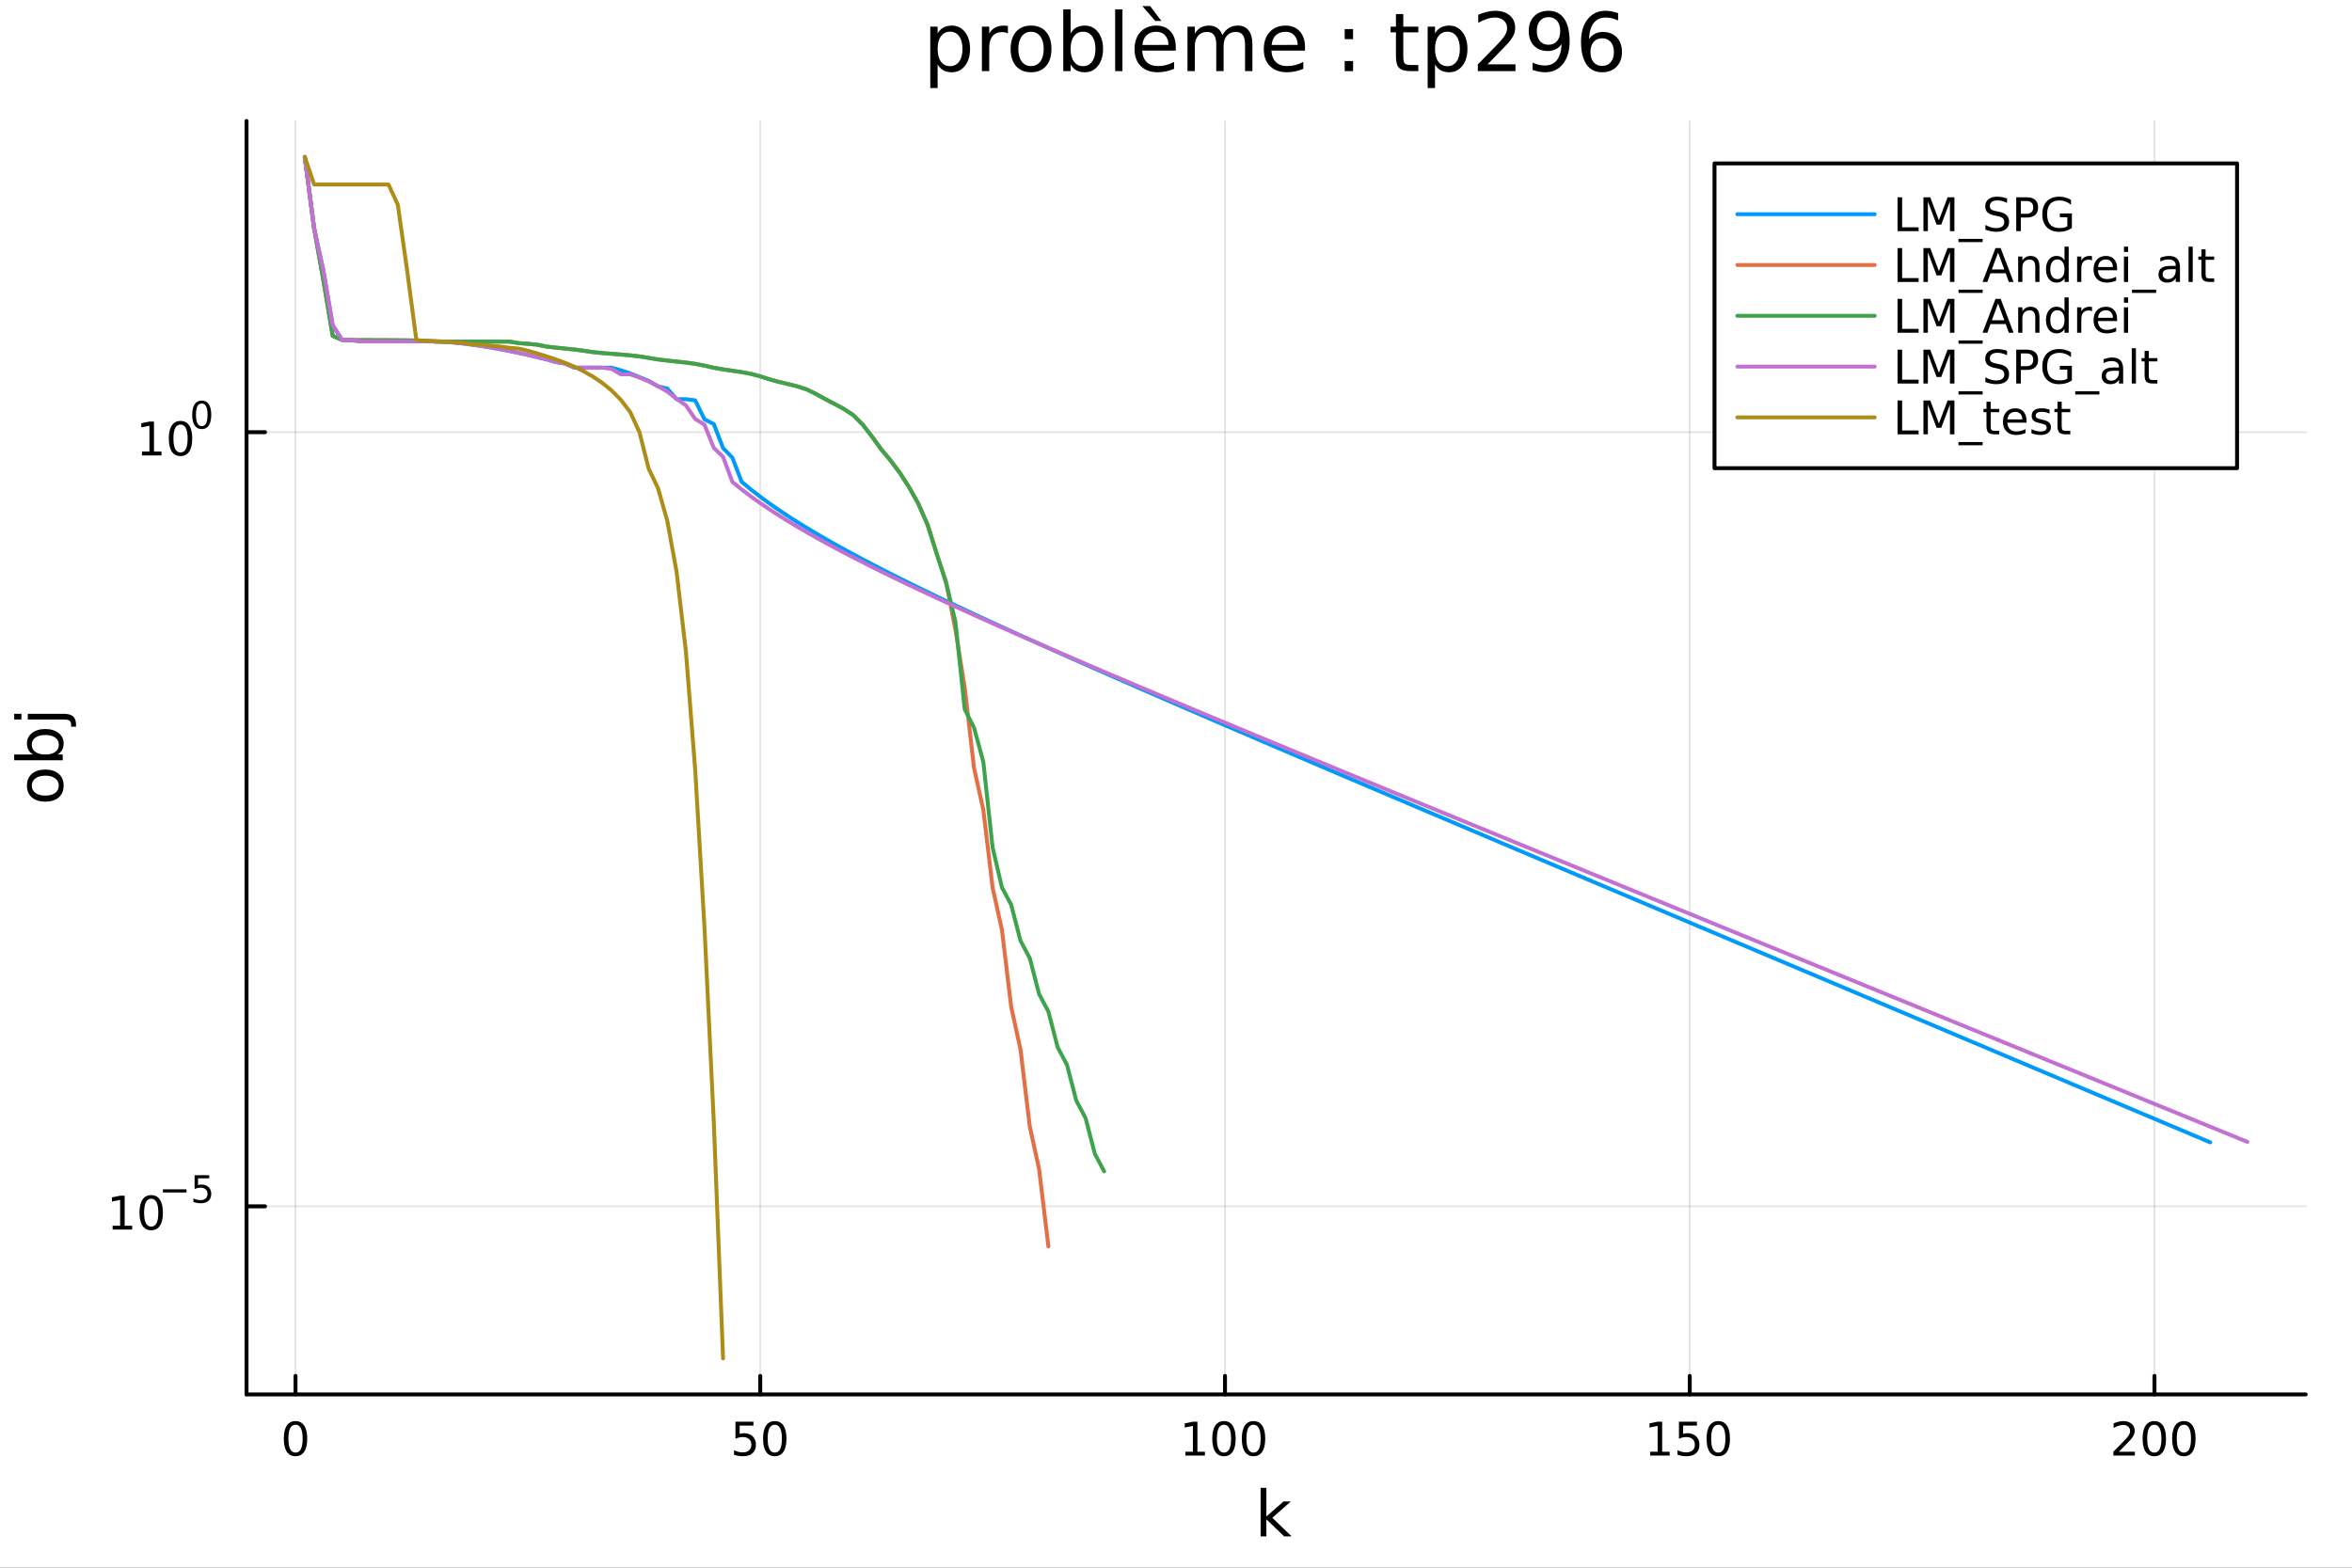 <?xml version="1.0" encoding="utf-8"?>
<svg xmlns="http://www.w3.org/2000/svg" xmlns:xlink="http://www.w3.org/1999/xlink" width="600" height="400" viewBox="0 0 2400 1600">
<rect x="0" y="0" width="2400" height="1600" fill="#333333" stroke="none"/>
<defs>
  <clipPath id="clip140">
    <rect x="0" y="0" width="2400" height="1600"/>
  </clipPath>
</defs>
<path clip-path="url(#clip140)" d="M0 1600 L2400 1600 L2400 0 L0 0  Z" fill="#ffffff" fill-rule="evenodd" fill-opacity="1"/>
<defs>
  <clipPath id="clip141">
    <rect x="480" y="0" width="1681" height="1600"/>
  </clipPath>
</defs>
<path clip-path="url(#clip140)" d="M251.56 1423.18 L2352.76 1423.18 L2352.76 123.472 L251.56 123.472  Z" fill="#ffffff" fill-rule="evenodd" fill-opacity="1"/>
<defs>
  <clipPath id="clip142">
    <rect x="251" y="123" width="2102" height="1301"/>
  </clipPath>
</defs>
<polyline clip-path="url(#clip142)" style="stroke:#000000; stroke-linecap:round; stroke-linejoin:round; stroke-width:2; stroke-opacity:0.1; fill:none" points="301.544,1423.18 301.544,123.472 "/>
<polyline clip-path="url(#clip142)" style="stroke:#000000; stroke-linecap:round; stroke-linejoin:round; stroke-width:2; stroke-opacity:0.1; fill:none" points="775.768,1423.18 775.768,123.472 "/>
<polyline clip-path="url(#clip142)" style="stroke:#000000; stroke-linecap:round; stroke-linejoin:round; stroke-width:2; stroke-opacity:0.1; fill:none" points="1249.99,1423.18 1249.99,123.472 "/>
<polyline clip-path="url(#clip142)" style="stroke:#000000; stroke-linecap:round; stroke-linejoin:round; stroke-width:2; stroke-opacity:0.1; fill:none" points="1724.22,1423.18 1724.22,123.472 "/>
<polyline clip-path="url(#clip142)" style="stroke:#000000; stroke-linecap:round; stroke-linejoin:round; stroke-width:2; stroke-opacity:0.1; fill:none" points="2198.44,1423.18 2198.44,123.472 "/>
<polyline clip-path="url(#clip140)" style="stroke:#000000; stroke-linecap:round; stroke-linejoin:round; stroke-width:4; stroke-opacity:1; fill:none" points="251.56,1423.18 2352.76,1423.18 "/>
<polyline clip-path="url(#clip140)" style="stroke:#000000; stroke-linecap:round; stroke-linejoin:round; stroke-width:4; stroke-opacity:1; fill:none" points="301.544,1423.18 301.544,1404.28 "/>
<polyline clip-path="url(#clip140)" style="stroke:#000000; stroke-linecap:round; stroke-linejoin:round; stroke-width:4; stroke-opacity:1; fill:none" points="775.768,1423.18 775.768,1404.28 "/>
<polyline clip-path="url(#clip140)" style="stroke:#000000; stroke-linecap:round; stroke-linejoin:round; stroke-width:4; stroke-opacity:1; fill:none" points="1249.99,1423.18 1249.99,1404.28 "/>
<polyline clip-path="url(#clip140)" style="stroke:#000000; stroke-linecap:round; stroke-linejoin:round; stroke-width:4; stroke-opacity:1; fill:none" points="1724.22,1423.18 1724.22,1404.28 "/>
<polyline clip-path="url(#clip140)" style="stroke:#000000; stroke-linecap:round; stroke-linejoin:round; stroke-width:4; stroke-opacity:1; fill:none" points="2198.44,1423.18 2198.44,1404.28 "/>
<path clip-path="url(#clip140)" d="M301.544 1454.1 Q297.932 1454.1 296.104 1457.66 Q294.298 1461.2 294.298 1468.33 Q294.298 1475.44 296.104 1479.01 Q297.932 1482.55 301.544 1482.55 Q305.178 1482.55 306.983 1479.01 Q308.812 1475.44 308.812 1468.33 Q308.812 1461.2 306.983 1457.66 Q305.178 1454.1 301.544 1454.1 M301.544 1450.39 Q307.354 1450.39 310.409 1455 Q313.488 1459.58 313.488 1468.33 Q313.488 1477.06 310.409 1481.67 Q307.354 1486.25 301.544 1486.25 Q295.733 1486.25 292.655 1481.67 Q289.599 1477.06 289.599 1468.33 Q289.599 1459.58 292.655 1455 Q295.733 1450.39 301.544 1450.39 Z" fill="#000000" fill-rule="nonzero" fill-opacity="1" /><path clip-path="url(#clip140)" d="M750.468 1451.02 L768.824 1451.02 L768.824 1454.96 L754.75 1454.96 L754.75 1463.43 Q755.769 1463.08 756.787 1462.92 Q757.806 1462.73 758.824 1462.73 Q764.611 1462.73 767.991 1465.9 Q771.37 1469.08 771.37 1474.49 Q771.37 1480.07 767.898 1483.17 Q764.426 1486.25 758.107 1486.25 Q755.931 1486.25 753.662 1485.88 Q751.417 1485.51 749.009 1484.77 L749.009 1480.07 Q751.093 1481.2 753.315 1481.76 Q755.537 1482.32 758.014 1482.32 Q762.019 1482.32 764.356 1480.21 Q766.694 1478.1 766.694 1474.49 Q766.694 1470.88 764.356 1468.77 Q762.019 1466.67 758.014 1466.67 Q756.139 1466.67 754.264 1467.08 Q752.412 1467.5 750.468 1468.38 L750.468 1451.02 Z" fill="#000000" fill-rule="nonzero" fill-opacity="1" /><path clip-path="url(#clip140)" d="M790.583 1454.1 Q786.972 1454.1 785.143 1457.66 Q783.338 1461.2 783.338 1468.33 Q783.338 1475.44 785.143 1479.01 Q786.972 1482.55 790.583 1482.55 Q794.217 1482.55 796.023 1479.01 Q797.852 1475.44 797.852 1468.33 Q797.852 1461.2 796.023 1457.66 Q794.217 1454.1 790.583 1454.1 M790.583 1450.39 Q796.393 1450.39 799.449 1455 Q802.528 1459.58 802.528 1468.33 Q802.528 1477.06 799.449 1481.67 Q796.393 1486.25 790.583 1486.25 Q784.773 1486.25 781.694 1481.67 Q778.639 1477.06 778.639 1468.33 Q778.639 1459.58 781.694 1455 Q784.773 1450.39 790.583 1450.39 Z" fill="#000000" fill-rule="nonzero" fill-opacity="1" /><path clip-path="url(#clip140)" d="M1209.6 1481.64 L1217.24 1481.64 L1217.24 1455.28 L1208.93 1456.95 L1208.93 1452.69 L1217.19 1451.02 L1221.87 1451.02 L1221.87 1481.64 L1229.51 1481.64 L1229.51 1485.58 L1209.6 1485.58 L1209.6 1481.64 Z" fill="#000000" fill-rule="nonzero" fill-opacity="1" /><path clip-path="url(#clip140)" d="M1248.95 1454.1 Q1245.34 1454.1 1243.51 1457.66 Q1241.71 1461.2 1241.71 1468.33 Q1241.71 1475.44 1243.51 1479.01 Q1245.34 1482.55 1248.95 1482.55 Q1252.59 1482.55 1254.39 1479.01 Q1256.22 1475.44 1256.22 1468.33 Q1256.22 1461.2 1254.39 1457.66 Q1252.59 1454.1 1248.95 1454.1 M1248.95 1450.39 Q1254.76 1450.39 1257.82 1455 Q1260.9 1459.58 1260.9 1468.33 Q1260.9 1477.06 1257.82 1481.67 Q1254.76 1486.25 1248.95 1486.25 Q1243.14 1486.25 1240.06 1481.67 Q1237.01 1477.06 1237.01 1468.33 Q1237.01 1459.58 1240.06 1455 Q1243.14 1450.39 1248.95 1450.39 Z" fill="#000000" fill-rule="nonzero" fill-opacity="1" /><path clip-path="url(#clip140)" d="M1279.11 1454.1 Q1275.5 1454.1 1273.67 1457.66 Q1271.87 1461.2 1271.87 1468.33 Q1271.87 1475.44 1273.67 1479.01 Q1275.5 1482.55 1279.11 1482.55 Q1282.75 1482.55 1284.55 1479.01 Q1286.38 1475.44 1286.38 1468.33 Q1286.38 1461.2 1284.55 1457.66 Q1282.75 1454.1 1279.11 1454.1 M1279.11 1450.39 Q1284.92 1450.39 1287.98 1455 Q1291.06 1459.58 1291.06 1468.33 Q1291.06 1477.06 1287.98 1481.67 Q1284.92 1486.25 1279.11 1486.25 Q1273.3 1486.25 1270.22 1481.67 Q1267.17 1477.06 1267.17 1468.33 Q1267.17 1459.58 1270.22 1455 Q1273.3 1450.39 1279.11 1450.39 Z" fill="#000000" fill-rule="nonzero" fill-opacity="1" /><path clip-path="url(#clip140)" d="M1683.82 1481.64 L1691.46 1481.64 L1691.46 1455.28 L1683.15 1456.95 L1683.15 1452.69 L1691.42 1451.02 L1696.09 1451.02 L1696.09 1481.64 L1703.73 1481.64 L1703.73 1485.58 L1683.82 1485.58 L1683.82 1481.64 Z" fill="#000000" fill-rule="nonzero" fill-opacity="1" /><path clip-path="url(#clip140)" d="M1713.22 1451.02 L1731.58 1451.02 L1731.58 1454.96 L1717.51 1454.96 L1717.51 1463.43 Q1718.52 1463.08 1719.54 1462.92 Q1720.56 1462.73 1721.58 1462.73 Q1727.37 1462.73 1730.75 1465.9 Q1734.13 1469.08 1734.13 1474.49 Q1734.13 1480.07 1730.65 1483.17 Q1727.18 1486.25 1720.86 1486.25 Q1718.69 1486.25 1716.42 1485.88 Q1714.17 1485.51 1711.76 1484.77 L1711.76 1480.07 Q1713.85 1481.2 1716.07 1481.76 Q1718.29 1482.32 1720.77 1482.32 Q1724.77 1482.32 1727.11 1480.21 Q1729.45 1478.1 1729.45 1474.49 Q1729.45 1470.88 1727.11 1468.77 Q1724.77 1466.67 1720.77 1466.67 Q1718.89 1466.67 1717.02 1467.08 Q1715.17 1467.5 1713.22 1468.38 L1713.22 1451.02 Z" fill="#000000" fill-rule="nonzero" fill-opacity="1" /><path clip-path="url(#clip140)" d="M1753.34 1454.1 Q1749.73 1454.1 1747.9 1457.66 Q1746.09 1461.2 1746.09 1468.33 Q1746.09 1475.44 1747.9 1479.01 Q1749.73 1482.55 1753.34 1482.55 Q1756.97 1482.55 1758.78 1479.01 Q1760.61 1475.44 1760.61 1468.33 Q1760.61 1461.2 1758.78 1457.66 Q1756.97 1454.1 1753.34 1454.1 M1753.34 1450.39 Q1759.15 1450.39 1762.2 1455 Q1765.28 1459.58 1765.28 1468.33 Q1765.28 1477.06 1762.2 1481.67 Q1759.15 1486.25 1753.34 1486.25 Q1747.53 1486.25 1744.45 1481.67 Q1741.39 1477.06 1741.39 1468.33 Q1741.39 1459.58 1744.45 1455 Q1747.53 1450.39 1753.34 1450.39 Z" fill="#000000" fill-rule="nonzero" fill-opacity="1" /><path clip-path="url(#clip140)" d="M2162.14 1481.64 L2178.45 1481.64 L2178.45 1485.58 L2156.51 1485.58 L2156.51 1481.64 Q2159.17 1478.89 2163.76 1474.26 Q2168.36 1469.61 2169.54 1468.27 Q2171.79 1465.74 2172.67 1464.01 Q2173.57 1462.25 2173.57 1460.56 Q2173.57 1457.8 2171.63 1456.07 Q2169.7 1454.33 2166.6 1454.33 Q2164.4 1454.33 2161.95 1455.09 Q2159.52 1455.86 2156.74 1457.41 L2156.74 1452.69 Q2159.57 1451.55 2162.02 1450.97 Q2164.47 1450.39 2166.51 1450.39 Q2171.88 1450.39 2175.08 1453.08 Q2178.27 1455.77 2178.27 1460.26 Q2178.27 1462.39 2177.46 1464.31 Q2176.67 1466.2 2174.57 1468.8 Q2173.99 1469.47 2170.89 1472.69 Q2167.78 1475.88 2162.14 1481.64 Z" fill="#000000" fill-rule="nonzero" fill-opacity="1" /><path clip-path="url(#clip140)" d="M2198.27 1454.1 Q2194.66 1454.1 2192.83 1457.66 Q2191.02 1461.2 2191.02 1468.33 Q2191.02 1475.44 2192.83 1479.01 Q2194.66 1482.55 2198.27 1482.55 Q2201.9 1482.55 2203.71 1479.01 Q2205.54 1475.44 2205.54 1468.33 Q2205.54 1461.2 2203.71 1457.66 Q2201.9 1454.1 2198.27 1454.1 M2198.27 1450.39 Q2204.08 1450.39 2207.14 1455 Q2210.21 1459.58 2210.21 1468.33 Q2210.21 1477.06 2207.14 1481.67 Q2204.08 1486.25 2198.27 1486.25 Q2192.46 1486.25 2189.38 1481.67 Q2186.33 1477.06 2186.33 1468.33 Q2186.33 1459.58 2189.38 1455 Q2192.46 1450.39 2198.27 1450.39 Z" fill="#000000" fill-rule="nonzero" fill-opacity="1" /><path clip-path="url(#clip140)" d="M2228.43 1454.1 Q2224.82 1454.1 2222.99 1457.66 Q2221.19 1461.2 2221.19 1468.33 Q2221.19 1475.44 2222.99 1479.01 Q2224.82 1482.55 2228.43 1482.55 Q2232.07 1482.55 2233.87 1479.01 Q2235.7 1475.44 2235.7 1468.33 Q2235.7 1461.2 2233.87 1457.66 Q2232.07 1454.1 2228.43 1454.1 M2228.43 1450.39 Q2234.24 1450.39 2237.3 1455 Q2240.38 1459.58 2240.38 1468.33 Q2240.38 1477.06 2237.3 1481.67 Q2234.24 1486.25 2228.43 1486.25 Q2222.62 1486.25 2219.54 1481.67 Q2216.49 1477.06 2216.49 1468.33 Q2216.49 1459.58 2219.54 1455 Q2222.62 1450.39 2228.43 1450.39 Z" fill="#000000" fill-rule="nonzero" fill-opacity="1" /><path clip-path="url(#clip140)" d="M1286.34 1518.52 L1292.23 1518.52 L1292.23 1547.77 L1309.7 1532.4 L1317.18 1532.4 L1298.27 1549.07 L1317.98 1568.04 L1310.34 1568.04 L1292.23 1550.63 L1292.23 1568.04 L1286.34 1568.04 L1286.34 1518.52 Z" fill="#000000" fill-rule="nonzero" fill-opacity="1" /><polyline clip-path="url(#clip142)" style="stroke:#000000; stroke-linecap:round; stroke-linejoin:round; stroke-width:2; stroke-opacity:0.1; fill:none" points="251.56,1231.21 2352.76,1231.21 "/>
<polyline clip-path="url(#clip142)" style="stroke:#000000; stroke-linecap:round; stroke-linejoin:round; stroke-width:2; stroke-opacity:0.1; fill:none" points="251.56,441.075 2352.76,441.075 "/>
<polyline clip-path="url(#clip140)" style="stroke:#000000; stroke-linecap:round; stroke-linejoin:round; stroke-width:4; stroke-opacity:1; fill:none" points="251.56,1423.18 251.56,123.472 "/>
<polyline clip-path="url(#clip140)" style="stroke:#000000; stroke-linecap:round; stroke-linejoin:round; stroke-width:4; stroke-opacity:1; fill:none" points="251.56,1231.21 270.458,1231.21 "/>
<polyline clip-path="url(#clip140)" style="stroke:#000000; stroke-linecap:round; stroke-linejoin:round; stroke-width:4; stroke-opacity:1; fill:none" points="251.56,441.075 270.458,441.075 "/>
<path clip-path="url(#clip140)" d="M114.931 1251 L122.57 1251 L122.57 1224.63 L114.26 1226.3 L114.26 1222.04 L122.524 1220.37 L127.2 1220.37 L127.2 1251 L134.839 1251 L134.839 1254.93 L114.931 1254.93 L114.931 1251 Z" fill="#000000" fill-rule="nonzero" fill-opacity="1" /><path clip-path="url(#clip140)" d="M154.283 1223.45 Q150.672 1223.45 148.843 1227.02 Q147.038 1230.56 147.038 1237.69 Q147.038 1244.8 148.843 1248.36 Q150.672 1251.9 154.283 1251.9 Q157.917 1251.9 159.723 1248.36 Q161.552 1244.8 161.552 1237.69 Q161.552 1230.56 159.723 1227.02 Q157.917 1223.45 154.283 1223.45 M154.283 1219.75 Q160.093 1219.75 163.149 1224.36 Q166.227 1228.94 166.227 1237.69 Q166.227 1246.42 163.149 1251.02 Q160.093 1255.61 154.283 1255.61 Q148.473 1255.61 145.394 1251.02 Q142.339 1246.42 142.339 1237.69 Q142.339 1228.94 145.394 1224.36 Q148.473 1219.75 154.283 1219.75 Z" fill="#000000" fill-rule="nonzero" fill-opacity="1" /><path clip-path="url(#clip140)" d="M166.227 1213.85 L190.339 1213.85 L190.339 1217.05 L166.227 1217.05 L166.227 1213.85 Z" fill="#000000" fill-rule="nonzero" fill-opacity="1" /><path clip-path="url(#clip140)" d="M198.577 1199.44 L213.491 1199.44 L213.491 1202.64 L202.056 1202.64 L202.056 1209.53 Q202.884 1209.24 203.711 1209.11 Q204.539 1208.96 205.366 1208.96 Q210.068 1208.96 212.814 1211.54 Q215.56 1214.11 215.56 1218.52 Q215.56 1223.05 212.739 1225.57 Q209.918 1228.07 204.783 1228.07 Q203.015 1228.07 201.172 1227.77 Q199.348 1227.47 197.392 1226.87 L197.392 1223.05 Q199.085 1223.97 200.89 1224.42 Q202.696 1224.87 204.708 1224.87 Q207.962 1224.87 209.861 1223.16 Q211.761 1221.45 211.761 1218.52 Q211.761 1215.58 209.861 1213.87 Q207.962 1212.16 204.708 1212.16 Q203.185 1212.16 201.661 1212.5 Q200.157 1212.84 198.577 1213.55 L198.577 1199.44 Z" fill="#000000" fill-rule="nonzero" fill-opacity="1" /><path clip-path="url(#clip140)" d="M144.855 460.868 L152.493 460.868 L152.493 434.502 L144.183 436.169 L144.183 431.91 L152.447 430.243 L157.123 430.243 L157.123 460.868 L164.762 460.868 L164.762 464.803 L144.855 464.803 L144.855 460.868 Z" fill="#000000" fill-rule="nonzero" fill-opacity="1" /><path clip-path="url(#clip140)" d="M184.206 433.322 Q180.595 433.322 178.766 436.886 Q176.961 440.428 176.961 447.558 Q176.961 454.664 178.766 458.229 Q180.595 461.771 184.206 461.771 Q187.84 461.771 189.646 458.229 Q191.475 454.664 191.475 447.558 Q191.475 440.428 189.646 436.886 Q187.84 433.322 184.206 433.322 M184.206 429.618 Q190.016 429.618 193.072 434.224 Q196.151 438.808 196.151 447.558 Q196.151 456.284 193.072 460.891 Q190.016 465.474 184.206 465.474 Q178.396 465.474 175.317 460.891 Q172.262 456.284 172.262 447.558 Q172.262 438.808 175.317 434.224 Q178.396 429.618 184.206 429.618 Z" fill="#000000" fill-rule="nonzero" fill-opacity="1" /><path clip-path="url(#clip140)" d="M205.855 411.814 Q202.921 411.814 201.436 414.71 Q199.969 417.588 199.969 423.381 Q199.969 429.155 201.436 432.051 Q202.921 434.929 205.855 434.929 Q208.808 434.929 210.275 432.051 Q211.761 429.155 211.761 423.381 Q211.761 417.588 210.275 414.71 Q208.808 411.814 205.855 411.814 M205.855 408.805 Q210.576 408.805 213.059 412.547 Q215.56 416.271 215.56 423.381 Q215.56 430.471 213.059 434.214 Q210.576 437.938 205.855 437.938 Q201.135 437.938 198.633 434.214 Q196.151 430.471 196.151 423.381 Q196.151 416.271 198.633 412.547 Q201.135 408.805 205.855 408.805 Z" fill="#000000" fill-rule="nonzero" fill-opacity="1" /><path clip-path="url(#clip140)" d="M32.462 801.797 Q32.462 806.507 36.154 809.244 Q39.815 811.982 46.212 811.982 Q52.609 811.982 56.302 809.276 Q59.962 806.539 59.962 801.797 Q59.962 797.118 56.27 794.381 Q52.578 791.643 46.212 791.643 Q39.878 791.643 36.186 794.381 Q32.462 797.118 32.462 801.797 M27.497 801.797 Q27.497 794.158 32.462 789.797 Q37.427 785.437 46.212 785.437 Q54.965 785.437 59.962 789.797 Q64.927 794.158 64.927 801.797 Q64.927 809.467 59.962 813.828 Q54.965 818.156 46.212 818.156 Q37.427 818.156 32.462 813.828 Q27.497 809.467 27.497 801.797 Z" fill="#000000" fill-rule="nonzero" fill-opacity="1" /><path clip-path="url(#clip140)" d="M46.212 750.139 Q39.751 750.139 36.09 752.812 Q32.398 755.454 32.398 760.101 Q32.398 764.748 36.09 767.422 Q39.751 770.064 46.212 770.064 Q52.673 770.064 56.365 767.422 Q60.026 764.748 60.026 760.101 Q60.026 755.454 56.365 752.812 Q52.673 750.139 46.212 750.139 M33.767 770.064 Q30.584 768.218 29.056 765.417 Q27.497 762.584 27.497 758.669 Q27.497 752.176 32.653 748.134 Q37.809 744.06 46.212 744.06 Q54.615 744.06 59.771 748.134 Q64.927 752.176 64.927 758.669 Q64.927 762.584 63.399 765.417 Q61.84 768.218 58.657 770.064 L64.004 770.064 L64.004 775.952 L14.479 775.952 L14.479 770.064 L33.767 770.064 Z" fill="#000000" fill-rule="nonzero" fill-opacity="1" /><path clip-path="url(#clip140)" d="M28.356 734.352 L28.356 728.495 L64.641 728.495 Q71.452 728.495 74.508 731.105 Q77.563 733.684 77.563 739.445 L77.563 741.673 L72.598 741.673 L72.598 740.113 Q72.598 736.771 71.038 735.561 Q69.51 734.352 64.641 734.352 L28.356 734.352 M14.479 734.352 L14.479 728.495 L21.895 728.495 L21.895 734.352 L14.479 734.352 Z" fill="#000000" fill-rule="nonzero" fill-opacity="1" /><path clip-path="url(#clip140)" d="M956.758 65.77 L956.758 89.833 L949.264 89.833 L949.264 27.206 L956.758 27.206 L956.758 34.092 Q959.107 30.041 962.672 28.097 Q966.277 26.112 971.26 26.112 Q979.524 26.112 984.668 32.675 Q989.854 39.237 989.854 49.931 Q989.854 60.626 984.668 67.188 Q979.524 73.751 971.26 73.751 Q966.277 73.751 962.672 71.806 Q959.107 69.821 956.758 65.77 M982.116 49.931 Q982.116 41.708 978.714 37.05 Q975.351 32.35 969.437 32.35 Q963.523 32.35 960.12 37.05 Q956.758 41.708 956.758 49.931 Q956.758 58.155 960.12 62.854 Q963.523 67.512 969.437 67.512 Q975.351 67.512 978.714 62.854 Q982.116 58.155 982.116 49.931 Z" fill="#000000" fill-rule="nonzero" fill-opacity="1" /><path clip-path="url(#clip140)" d="M1028.5 34.173 Q1027.24 33.444 1025.74 33.12 Q1024.29 32.756 1022.5 32.756 Q1016.18 32.756 1012.78 36.888 Q1009.42 40.979 1009.42 48.676 L1009.42 72.576 L1001.93 72.576 L1001.93 27.206 L1009.42 27.206 L1009.42 34.254 Q1011.77 30.122 1015.54 28.138 Q1019.3 26.112 1024.69 26.112 Q1025.46 26.112 1026.39 26.234 Q1027.32 26.315 1028.46 26.517 L1028.5 34.173 Z" fill="#000000" fill-rule="nonzero" fill-opacity="1" /><path clip-path="url(#clip140)" d="M1052.08 32.431 Q1046.08 32.431 1042.6 37.131 Q1039.11 41.789 1039.11 49.931 Q1039.11 58.074 1042.56 62.773 Q1046.04 67.431 1052.08 67.431 Q1058.03 67.431 1061.51 62.732 Q1065 58.033 1065 49.931 Q1065 41.87 1061.51 37.171 Q1058.03 32.431 1052.08 32.431 M1052.08 26.112 Q1061.8 26.112 1067.35 32.431 Q1072.9 38.751 1072.9 49.931 Q1072.9 61.071 1067.35 67.431 Q1061.8 73.751 1052.08 73.751 Q1042.31 73.751 1036.76 67.431 Q1031.25 61.071 1031.25 49.931 Q1031.25 38.751 1036.76 32.431 Q1042.31 26.112 1052.08 26.112 Z" fill="#000000" fill-rule="nonzero" fill-opacity="1" /><path clip-path="url(#clip140)" d="M1117.82 49.931 Q1117.82 41.708 1114.42 37.05 Q1111.06 32.35 1105.14 32.35 Q1099.23 32.35 1095.83 37.05 Q1092.46 41.708 1092.46 49.931 Q1092.46 58.155 1095.83 62.854 Q1099.23 67.512 1105.14 67.512 Q1111.06 67.512 1114.42 62.854 Q1117.82 58.155 1117.82 49.931 M1092.46 34.092 Q1094.81 30.041 1098.38 28.097 Q1101.98 26.112 1106.97 26.112 Q1115.23 26.112 1120.37 32.675 Q1125.56 39.237 1125.56 49.931 Q1125.56 60.626 1120.37 67.188 Q1115.23 73.751 1106.97 73.751 Q1101.98 73.751 1098.38 71.806 Q1094.81 69.821 1092.46 65.77 L1092.46 72.576 L1084.97 72.576 L1084.97 9.544 L1092.46 9.544 L1092.46 34.092 Z" fill="#000000" fill-rule="nonzero" fill-opacity="1" /><path clip-path="url(#clip140)" d="M1137.91 9.544 L1145.37 9.544 L1145.37 72.576 L1137.91 72.576 L1137.91 9.544 Z" fill="#000000" fill-rule="nonzero" fill-opacity="1" /><path clip-path="url(#clip140)" d="M1199.77 48.028 L1199.77 51.673 L1165.5 51.673 Q1165.99 59.37 1170.12 63.421 Q1174.29 67.431 1181.7 67.431 Q1186 67.431 1190.01 66.378 Q1194.06 65.325 1198.03 63.218 L1198.03 70.267 Q1194.02 71.968 1189.81 72.86 Q1185.59 73.751 1181.26 73.751 Q1170.4 73.751 1164.04 67.431 Q1157.72 61.112 1157.72 50.337 Q1157.72 39.197 1163.72 32.675 Q1169.75 26.112 1179.96 26.112 Q1189.12 26.112 1194.42 32.026 Q1199.77 37.9 1199.77 48.028 M1192.32 45.84 Q1192.24 39.723 1188.87 36.077 Q1185.55 32.431 1180.04 32.431 Q1173.81 32.431 1170.04 35.956 Q1166.31 39.48 1165.74 45.88 L1192.32 45.84 M1173.64 6.222 L1185.07 21.373 L1178.87 21.373 L1165.66 6.222 L1173.64 6.222 Z" fill="#000000" fill-rule="nonzero" fill-opacity="1" /><path clip-path="url(#clip140)" d="M1247.33 35.915 Q1250.12 30.892 1254.01 28.502 Q1257.9 26.112 1263.17 26.112 Q1270.26 26.112 1274.11 31.095 Q1277.95 36.037 1277.95 45.192 L1277.95 72.576 L1270.46 72.576 L1270.46 45.435 Q1270.46 38.913 1268.15 35.753 Q1265.84 32.594 1261.1 32.594 Q1255.31 32.594 1251.95 36.442 Q1248.58 40.29 1248.58 46.934 L1248.58 72.576 L1241.09 72.576 L1241.09 45.435 Q1241.09 38.873 1238.78 35.753 Q1236.47 32.594 1231.65 32.594 Q1225.94 32.594 1222.58 36.482 Q1219.22 40.331 1219.22 46.934 L1219.22 72.576 L1211.72 72.576 L1211.72 27.206 L1219.22 27.206 L1219.22 34.254 Q1221.77 30.082 1225.33 28.097 Q1228.9 26.112 1233.8 26.112 Q1238.74 26.112 1242.18 28.624 Q1245.67 31.135 1247.33 35.915 Z" fill="#000000" fill-rule="nonzero" fill-opacity="1" /><path clip-path="url(#clip140)" d="M1331.63 48.028 L1331.63 51.673 L1297.36 51.673 Q1297.84 59.37 1301.98 63.421 Q1306.15 67.431 1313.56 67.431 Q1317.86 67.431 1321.87 66.378 Q1325.92 65.325 1329.89 63.218 L1329.89 70.267 Q1325.88 71.968 1321.66 72.86 Q1317.45 73.751 1313.12 73.751 Q1302.26 73.751 1295.9 67.431 Q1289.58 61.112 1289.58 50.337 Q1289.58 39.197 1295.58 32.675 Q1301.61 26.112 1311.82 26.112 Q1320.97 26.112 1326.28 32.026 Q1331.63 37.9 1331.63 48.028 M1324.17 45.84 Q1324.09 39.723 1320.73 36.077 Q1317.41 32.431 1311.9 32.431 Q1305.66 32.431 1301.89 35.956 Q1298.17 39.48 1297.6 45.88 L1324.17 45.84 Z" fill="#000000" fill-rule="nonzero" fill-opacity="1" /><path clip-path="url(#clip140)" d="M1372.14 62.287 L1380.68 62.287 L1380.68 72.576 L1372.14 72.576 L1372.14 62.287 M1372.14 29.677 L1380.68 29.677 L1380.68 39.966 L1372.14 39.966 L1372.14 29.677 Z" fill="#000000" fill-rule="nonzero" fill-opacity="1" /><path clip-path="url(#clip140)" d="M1431.93 14.324 L1431.93 27.206 L1447.28 27.206 L1447.28 32.999 L1431.93 32.999 L1431.93 57.628 Q1431.93 63.178 1433.43 64.758 Q1434.97 66.338 1439.63 66.338 L1447.28 66.338 L1447.28 72.576 L1439.63 72.576 Q1431 72.576 1427.72 69.376 Q1424.43 66.135 1424.43 57.628 L1424.43 32.999 L1418.97 32.999 L1418.97 27.206 L1424.43 27.206 L1424.43 14.324 L1431.93 14.324 Z" fill="#000000" fill-rule="nonzero" fill-opacity="1" /><path clip-path="url(#clip140)" d="M1464.3 65.77 L1464.3 89.833 L1456.8 89.833 L1456.8 27.206 L1464.3 27.206 L1464.3 34.092 Q1466.65 30.041 1470.21 28.097 Q1473.82 26.112 1478.8 26.112 Q1487.06 26.112 1492.21 32.675 Q1497.39 39.237 1497.39 49.931 Q1497.39 60.626 1492.21 67.188 Q1487.06 73.751 1478.8 73.751 Q1473.82 73.751 1470.21 71.806 Q1466.65 69.821 1464.3 65.77 M1489.65 49.931 Q1489.65 41.708 1486.25 37.05 Q1482.89 32.35 1476.97 32.35 Q1471.06 32.35 1467.66 37.05 Q1464.3 41.708 1464.3 49.931 Q1464.3 58.155 1467.66 62.854 Q1471.06 67.512 1476.97 67.512 Q1482.89 67.512 1486.25 62.854 Q1489.65 58.155 1489.65 49.931 Z" fill="#000000" fill-rule="nonzero" fill-opacity="1" /><path clip-path="url(#clip140)" d="M1517.85 65.689 L1546.41 65.689 L1546.41 72.576 L1508 72.576 L1508 65.689 Q1512.66 60.869 1520.68 52.767 Q1528.75 44.625 1530.81 42.275 Q1534.74 37.86 1536.28 34.822 Q1537.86 31.743 1537.86 28.786 Q1537.86 23.965 1534.46 20.927 Q1531.09 17.889 1525.67 17.889 Q1521.82 17.889 1517.52 19.226 Q1513.27 20.562 1508.41 23.276 L1508.41 15.013 Q1513.35 13.028 1517.65 12.015 Q1521.94 11.002 1525.5 11.002 Q1534.9 11.002 1540.49 15.701 Q1546.08 20.4 1546.08 28.259 Q1546.08 31.986 1544.67 35.348 Q1543.29 38.67 1539.6 43.207 Q1538.59 44.382 1533.16 50.013 Q1527.73 55.603 1517.85 65.689 Z" fill="#000000" fill-rule="nonzero" fill-opacity="1" /><path clip-path="url(#clip140)" d="M1563.83 71.32 L1563.83 63.867 Q1566.9 65.325 1570.06 66.095 Q1573.22 66.864 1576.26 66.864 Q1584.36 66.864 1588.62 61.436 Q1592.91 55.967 1593.52 44.868 Q1591.17 48.352 1587.56 50.215 Q1583.96 52.078 1579.58 52.078 Q1570.51 52.078 1565.2 46.61 Q1559.94 41.1 1559.94 31.581 Q1559.94 22.264 1565.45 16.633 Q1570.96 11.002 1580.11 11.002 Q1590.6 11.002 1596.11 19.064 Q1601.66 27.084 1601.66 42.397 Q1601.66 56.697 1594.86 65.244 Q1588.09 73.751 1576.63 73.751 Q1573.55 73.751 1570.39 73.143 Q1567.23 72.535 1563.83 71.32 M1580.11 45.678 Q1585.62 45.678 1588.82 41.911 Q1592.06 38.143 1592.06 31.581 Q1592.06 25.059 1588.82 21.292 Q1585.62 17.484 1580.11 17.484 Q1574.6 17.484 1571.36 21.292 Q1568.16 25.059 1568.16 31.581 Q1568.16 38.143 1571.36 41.911 Q1574.6 45.678 1580.11 45.678 Z" fill="#000000" fill-rule="nonzero" fill-opacity="1" /><path clip-path="url(#clip140)" d="M1634.88 39.075 Q1629.37 39.075 1626.13 42.842 Q1622.93 46.61 1622.93 53.172 Q1622.93 59.694 1626.13 63.502 Q1629.37 67.269 1634.88 67.269 Q1640.39 67.269 1643.59 63.502 Q1646.83 59.694 1646.83 53.172 Q1646.83 46.61 1643.59 42.842 Q1640.39 39.075 1634.88 39.075 M1651.12 13.433 L1651.12 20.887 Q1648.04 19.428 1644.88 18.659 Q1641.77 17.889 1638.69 17.889 Q1630.59 17.889 1626.29 23.358 Q1622.04 28.826 1621.43 39.885 Q1623.82 36.361 1627.43 34.498 Q1631.03 32.594 1635.37 32.594 Q1644.48 32.594 1649.75 38.143 Q1655.05 43.653 1655.05 53.172 Q1655.05 62.489 1649.54 68.12 Q1644.03 73.751 1634.88 73.751 Q1624.39 73.751 1618.84 65.73 Q1613.29 57.669 1613.29 42.397 Q1613.29 28.057 1620.09 19.55 Q1626.9 11.002 1638.36 11.002 Q1641.44 11.002 1644.56 11.61 Q1647.72 12.217 1651.12 13.433 Z" fill="#000000" fill-rule="nonzero" fill-opacity="1" /><polyline clip-path="url(#clip142)" style="stroke:#009af9; stroke-linecap:round; stroke-linejoin:round; stroke-width:4; stroke-opacity:1; fill:none" points="311.028,160.256 320.513,232.982 329.997,276.315 339.482,332.055 348.966,346.818 358.451,347.166 367.935,348.426 377.42,348.426 386.904,348.426 396.389,348.426 405.873,348.426 415.358,348.426 424.842,348.426 434.327,348.426 443.811,348.426 453.296,348.876 462.78,349.571 472.265,350.518 481.749,351.699 491.234,353.086 500.718,354.648 510.203,356.364 519.687,358.183 529.172,360.178 538.656,362.204 548.14,364.519 557.625,366.703 567.109,369.486 576.594,371.06 586.078,375.251 595.563,375.251 605.047,375.251 614.532,375.251 624.016,375.251 633.501,377.895 642.985,381.059 652.47,384.909 661.954,388.756 671.439,394.274 680.923,396.509 690.408,407.411 699.892,407.411 709.377,408.632 718.861,427.978 728.346,432.808 737.83,457.35 747.315,467.084 756.799,491.767 766.284,499.637 775.768,506.988 785.253,513.926 794.737,520.519 804.222,526.822 813.706,532.882 823.191,538.732 832.675,544.404 842.16,549.92 851.644,555.301 861.129,560.561 870.613,565.716 880.098,570.776 889.582,575.752 899.067,580.653 908.551,585.485 918.036,590.255 927.52,594.969 937.005,599.631 946.489,604.247 955.974,608.82 965.458,613.354 974.943,617.851 984.427,622.316 993.912,626.749 1003.4,631.155 1012.88,635.534 1022.37,639.888 1031.85,644.221 1041.33,648.532 1050.82,652.824 1060.3,657.098 1069.79,661.355 1079.27,665.596 1088.76,669.823 1098.24,674.036 1107.73,678.236 1117.21,682.424 1126.69,686.601 1136.18,690.768 1145.66,694.925 1155.15,699.073 1164.63,703.212 1174.12,707.343 1183.6,711.467 1193.09,715.583 1202.57,719.693 1212.06,723.797 1221.54,727.895 1231.02,731.987 1240.51,736.074 1249.99,740.157 1259.48,744.235 1268.96,748.308 1278.45,752.378 1287.93,756.444 1297.42,760.506 1306.9,764.565 1316.38,768.62 1325.87,772.673 1335.35,776.723 1344.84,780.77 1354.32,784.815 1363.81,788.858 1373.29,792.898 1382.78,796.936 1392.26,800.973 1401.75,805.007 1411.23,809.04 1420.71,813.071 1430.2,817.101 1439.68,821.129 1449.17,825.155 1458.65,829.181 1468.14,833.205 1477.62,837.228 1487.11,841.251 1496.59,845.272 1506.07,849.292 1515.56,853.311 1525.04,857.329 1534.53,861.347 1544.01,865.364 1553.5,869.38 1562.98,873.396 1572.47,877.41 1581.95,881.425 1591.44,885.438 1600.92,889.451 1610.4,893.464 1619.89,897.476 1629.37,901.488 1638.86,905.499 1648.34,909.51 1657.83,913.521 1667.31,917.531 1676.8,921.541 1686.28,925.551 1695.76,929.56 1705.25,933.569 1714.73,937.578 1724.22,941.586 1733.7,945.594 1743.19,949.602 1752.67,953.61 1762.16,957.618 1771.64,961.625 1781.13,965.633 1790.61,969.64 1800.09,973.647 1809.58,977.653 1819.06,981.66 1828.55,985.667 1838.03,989.673 1847.52,993.679 1857,997.686 1866.49,1001.69 1875.97,1005.7 1885.45,1009.7 1894.94,1013.71 1904.42,1017.72 1913.91,1021.72 1923.39,1025.73 1932.88,1029.73 1942.36,1033.74 1951.85,1037.74 1961.33,1041.75 1970.82,1045.75 1980.3,1049.76 1989.78,1053.76 1999.27,1057.77 2008.75,1061.77 2018.24,1065.78 2027.72,1069.78 2037.21,1073.79 2046.69,1077.79 2056.18,1081.8 2065.66,1085.8 2075.14,1089.81 2084.63,1093.81 2094.11,1097.82 2103.6,1101.82 2113.08,1105.83 2122.57,1109.83 2132.05,1113.84 2141.54,1117.84 2151.02,1121.85 2160.51,1125.85 2169.99,1129.86 2179.47,1133.86 2188.96,1137.87 2198.44,1141.87 2207.93,1145.87 2217.41,1149.88 2226.9,1153.88 2236.38,1157.89 2245.87,1161.89 2255.35,1165.9 "/>
<polyline clip-path="url(#clip142)" style="stroke:#e26f46; stroke-linecap:round; stroke-linejoin:round; stroke-width:4; stroke-opacity:1; fill:none" points="311.028,160.256 320.513,232.982 329.997,286.13 339.482,342.765 348.966,346.906 358.451,347.077 367.935,347.147 377.42,347.175 386.904,347.204 396.389,347.243 405.873,347.302 415.358,347.395 424.842,347.554 434.327,347.874 443.811,348.632 453.296,348.632 462.78,348.632 472.265,348.632 481.749,348.632 491.234,348.632 500.718,348.632 510.203,348.632 519.687,348.635 529.172,350.177 538.656,350.906 548.14,351.76 557.625,353.715 567.109,354.762 576.594,355.729 586.078,356.711 595.563,357.965 605.047,359.342 614.532,360.32 624.016,361.082 633.501,361.818 642.985,362.653 652.47,363.734 661.954,365.272 671.439,366.826 680.923,367.98 690.408,368.992 699.892,370.026 709.377,371.324 718.861,373.149 728.346,375.3 737.83,376.984 747.315,378.373 756.799,379.789 766.284,381.543 775.768,384.035 785.253,387.123 794.737,389.734 804.222,391.964 813.706,394.322 823.191,397.424 832.675,402.03 842.16,407.286 851.644,412.227 861.129,417.321 870.613,423.528 880.098,432.954 889.582,445.1 899.067,458.25 908.551,469.602 918.036,482.213 927.52,496.88 937.005,513.796 946.489,535.357 955.974,565.329 965.458,594.434 974.943,642.782 984.427,701.8 993.912,783.865 1003.4,826.582 1012.88,906.064 1022.37,948.917 1031.85,1027.82 1041.33,1071.08 1050.82,1149.91 1060.3,1193.23 1069.79,1272.05 "/>
<polyline clip-path="url(#clip142)" style="stroke:#3da44d; stroke-linecap:round; stroke-linejoin:round; stroke-width:4; stroke-opacity:1; fill:none" points="311.028,160.256 320.513,232.982 329.997,286.13 339.482,342.765 348.966,346.906 358.451,347.077 367.935,347.147 377.42,347.175 386.904,347.204 396.389,347.243 405.873,347.302 415.358,347.395 424.842,347.554 434.327,347.874 443.811,348.632 453.296,348.632 462.78,348.632 472.265,348.632 481.749,348.632 491.234,348.632 500.718,348.632 510.203,348.632 519.687,348.635 529.172,350.177 538.656,350.906 548.14,351.76 557.625,353.726 567.109,354.778 576.594,355.747 586.078,356.735 595.563,357.997 605.047,359.37 614.532,360.339 624.016,361.099 633.501,361.835 642.985,362.671 652.47,363.759 661.954,365.306 671.439,366.851 680.923,367.999 690.408,369.014 699.892,370.053 709.377,371.362 718.861,373.205 728.346,375.347 737.83,377.021 747.315,378.409 756.799,379.828 766.284,381.595 775.768,384.111 785.253,387.192 794.737,389.792 804.222,392.02 813.706,394.384 823.191,397.511 832.675,402.154 842.16,407.404 851.644,412.33 861.129,417.453 870.613,423.722 880.098,433.253 889.582,445.431 899.067,458.559 908.551,469.878 918.036,482.49 927.52,497.177 937.005,514.074 946.489,535.69 955.974,565.796 965.458,594.896 974.943,634.702 984.427,723.997 993.912,742.636 1003.4,777.659 1012.88,865.08 1022.37,905.663 1031.85,923.541 1041.33,960.154 1050.82,978.049 1060.3,1014.53 1069.79,1032.42 1079.27,1068.9 1088.76,1086.79 1098.24,1123.26 1107.73,1141.15 1117.21,1177.62 1126.69,1195.5 "/>
<polyline clip-path="url(#clip142)" style="stroke:#c271d2; stroke-linecap:round; stroke-linejoin:round; stroke-width:4; stroke-opacity:1; fill:none" points="311.028,160.256 320.513,232.982 329.997,276.315 339.482,332.055 348.966,346.818 358.451,347.166 367.935,348.426 377.42,348.426 386.904,348.426 396.389,348.426 405.873,348.426 415.358,348.426 424.842,348.426 434.327,348.426 443.811,348.426 453.296,348.876 462.78,349.571 472.265,350.518 481.749,351.699 491.234,353.086 500.718,354.648 510.203,356.364 519.687,358.183 529.172,360.178 538.656,362.204 548.14,364.519 557.625,366.703 567.109,369.486 576.594,371.06 586.078,375.251 595.563,375.251 605.047,375.251 614.532,375.251 624.016,376.46 633.501,382.01 642.985,382.01 652.47,385.29 661.954,389.288 671.439,394.207 680.923,399.638 690.408,407.133 699.892,413.709 709.377,427.595 718.861,433.447 728.346,457.101 737.83,466.254 747.315,491.856 756.799,499.57 766.284,506.74 775.768,513.497 785.253,519.916 794.737,526.055 804.222,531.956 813.706,537.657 823.191,543.183 832.675,548.56 842.16,553.804 851.644,558.932 861.129,563.956 870.613,568.889 880.098,573.739 889.582,578.515 899.067,583.224 908.551,587.872 918.036,592.465 927.52,597.007 937.005,601.503 946.489,605.957 955.974,610.371 965.458,614.75 974.943,619.096 984.427,623.412 993.912,627.699 1003.4,631.96 1012.88,636.197 1022.37,640.411 1031.85,644.604 1041.33,648.778 1050.82,652.934 1060.3,657.072 1069.79,661.195 1079.27,665.303 1088.76,669.398 1098.24,673.479 1107.73,677.548 1117.21,681.606 1126.69,685.654 1136.18,689.691 1145.66,693.719 1155.15,697.739 1164.63,701.75 1174.12,705.753 1183.6,709.75 1193.09,713.739 1202.57,717.722 1212.06,721.699 1221.54,725.67 1231.02,729.636 1240.51,733.597 1249.99,737.554 1259.48,741.505 1268.96,745.453 1278.45,749.397 1287.93,753.337 1297.42,757.273 1306.9,761.206 1316.38,765.136 1325.87,769.064 1335.35,772.988 1344.84,776.91 1354.32,780.829 1363.81,784.746 1373.29,788.661 1382.78,792.574 1392.26,796.485 1401.75,800.393 1411.23,804.301 1420.71,808.206 1430.2,812.11 1439.68,816.013 1449.17,819.914 1458.65,823.814 1468.14,827.713 1477.62,831.61 1487.11,835.507 1496.59,839.402 1506.07,843.297 1515.56,847.19 1525.04,851.083 1534.53,854.975 1544.01,858.866 1553.5,862.756 1562.98,866.646 1572.47,870.535 1581.95,874.423 1591.44,878.311 1600.92,882.198 1610.4,886.085 1619.89,889.971 1629.37,893.857 1638.86,897.742 1648.34,901.627 1657.83,905.512 1667.31,909.396 1676.8,913.28 1686.28,917.163 1695.76,921.046 1705.25,924.929 1714.73,928.812 1724.22,932.694 1733.7,936.576 1743.19,940.458 1752.67,944.34 1762.16,948.221 1771.64,952.102 1781.13,955.983 1790.61,959.864 1800.09,963.745 1809.58,967.625 1819.06,971.506 1828.55,975.386 1838.03,979.266 1847.52,983.146 1857,987.026 1866.49,990.906 1875.97,994.785 1885.45,998.665 1894.94,1002.54 1904.42,1006.42 1913.91,1010.3 1923.39,1014.18 1932.88,1018.06 1942.36,1021.94 1951.85,1025.82 1961.33,1029.7 1970.82,1033.58 1980.3,1037.46 1989.78,1041.33 1999.27,1045.21 2008.75,1049.09 2018.24,1052.97 2027.72,1056.85 2037.21,1060.73 2046.69,1064.61 2056.18,1068.48 2065.66,1072.36 2075.14,1076.24 2084.63,1080.12 2094.11,1084 2103.6,1087.88 2113.08,1091.75 2122.57,1095.63 2132.05,1099.51 2141.54,1103.39 2151.02,1107.27 2160.51,1111.15 2169.99,1115.02 2179.47,1118.9 2188.96,1122.78 2198.44,1126.66 2207.93,1130.54 2217.41,1134.41 2226.9,1138.29 2236.38,1142.17 2245.87,1146.05 2255.35,1149.93 2264.83,1153.8 2274.32,1157.68 2283.8,1161.56 2293.29,1165.44 "/>
<polyline clip-path="url(#clip142)" style="stroke:#ac8d18; stroke-linecap:round; stroke-linejoin:round; stroke-width:4; stroke-opacity:1; fill:none" points="311.028,160.256 320.513,188.329 329.997,188.329 339.482,188.329 348.966,188.329 358.451,188.329 367.935,188.329 377.42,188.329 386.904,188.329 396.389,188.329 405.873,208.771 415.358,275.362 424.842,346.919 434.327,348.093 443.811,348.093 453.296,348.635 462.78,349.283 472.265,349.9 481.749,351.671 491.234,351.671 500.718,352.811 510.203,353.665 519.687,354.99 529.172,355.74 538.656,357.973 548.14,360.7 557.625,363.652 567.109,366.822 576.594,370.318 586.078,374.301 595.563,378.934 605.047,384.373 614.532,390.792 624.016,398.482 633.501,408.076 642.985,420.437 652.47,440.961 661.954,478.459 671.439,498.221 680.923,531.68 690.408,583.743 699.892,664.733 709.377,785.547 718.861,946.612 728.346,1144.87 737.83,1386.4 "/>
<path clip-path="url(#clip140)" d="M1749.5 477.836 L2282.72 477.836 L2282.72 166.796 L1749.5 166.796  Z" fill="#ffffff" fill-rule="evenodd" fill-opacity="1"/>
<polyline clip-path="url(#clip140)" style="stroke:#000000; stroke-linecap:round; stroke-linejoin:round; stroke-width:4; stroke-opacity:1; fill:none" points="1749.5,477.836 2282.72,477.836 2282.72,166.796 1749.5,166.796 1749.5,477.836 "/>
<polyline clip-path="url(#clip140)" style="stroke:#009af9; stroke-linecap:round; stroke-linejoin:round; stroke-width:4; stroke-opacity:1; fill:none" points="1772.84,218.636 1912.92,218.636 "/>
<path clip-path="url(#clip140)" d="M1936.27 201.356 L1940.95 201.356 L1940.95 231.981 L1957.77 231.981 L1957.77 235.916 L1936.27 235.916 L1936.27 201.356 Z" fill="#000000" fill-rule="nonzero" fill-opacity="1" /><path clip-path="url(#clip140)" d="M1962.68 201.356 L1969.65 201.356 L1978.47 224.874 L1987.33 201.356 L1994.3 201.356 L1994.3 235.916 L1989.74 235.916 L1989.74 205.569 L1980.83 229.272 L1976.13 229.272 L1967.22 205.569 L1967.22 235.916 L1962.68 235.916 L1962.68 201.356 Z" fill="#000000" fill-rule="nonzero" fill-opacity="1" /><path clip-path="url(#clip140)" d="M2023.1 243.786 L2023.1 247.096 L1998.47 247.096 L1998.47 243.786 L2023.1 243.786 Z" fill="#000000" fill-rule="nonzero" fill-opacity="1" /><path clip-path="url(#clip140)" d="M2048 202.49 L2048 207.05 Q2045.34 205.777 2042.98 205.152 Q2040.62 204.527 2038.42 204.527 Q2034.6 204.527 2032.52 206.008 Q2030.46 207.49 2030.46 210.221 Q2030.46 212.513 2031.82 213.694 Q2033.21 214.851 2037.06 215.569 L2039.88 216.147 Q2045.11 217.143 2047.59 219.666 Q2050.09 222.166 2050.09 226.379 Q2050.09 231.402 2046.71 233.994 Q2043.35 236.587 2036.85 236.587 Q2034.39 236.587 2031.62 236.031 Q2028.86 235.476 2025.9 234.388 L2025.9 229.573 Q2028.75 231.17 2031.48 231.981 Q2034.21 232.791 2036.85 232.791 Q2040.85 232.791 2043.03 231.217 Q2045.2 229.643 2045.2 226.726 Q2045.2 224.18 2043.63 222.744 Q2042.08 221.309 2038.51 220.592 L2035.67 220.036 Q2030.44 218.995 2028.1 216.772 Q2025.76 214.55 2025.76 210.592 Q2025.76 206.008 2028.98 203.37 Q2032.22 200.731 2037.89 200.731 Q2040.32 200.731 2042.84 201.171 Q2045.37 201.61 2048 202.49 Z" fill="#000000" fill-rule="nonzero" fill-opacity="1" /><path clip-path="url(#clip140)" d="M2062.06 205.198 L2062.06 218.184 L2067.94 218.184 Q2071.2 218.184 2072.98 216.495 Q2074.76 214.805 2074.76 211.68 Q2074.76 208.578 2072.98 206.888 Q2071.2 205.198 2067.94 205.198 L2062.06 205.198 M2057.38 201.356 L2067.94 201.356 Q2073.75 201.356 2076.71 203.995 Q2079.69 206.61 2079.69 211.68 Q2079.69 216.795 2076.71 219.411 Q2073.75 222.027 2067.94 222.027 L2062.06 222.027 L2062.06 235.916 L2057.38 235.916 L2057.38 201.356 Z" fill="#000000" fill-rule="nonzero" fill-opacity="1" /><path clip-path="url(#clip140)" d="M2109.53 230.985 L2109.53 221.703 L2101.89 221.703 L2101.89 217.86 L2114.16 217.86 L2114.16 232.698 Q2111.45 234.619 2108.19 235.615 Q2104.93 236.587 2101.22 236.587 Q2093.12 236.587 2088.54 231.865 Q2083.98 227.119 2083.98 218.67 Q2083.98 210.198 2088.54 205.476 Q2093.12 200.731 2101.22 200.731 Q2104.6 200.731 2107.63 201.564 Q2110.69 202.397 2113.26 204.018 L2113.26 208.995 Q2110.67 206.796 2107.75 205.684 Q2104.83 204.573 2101.62 204.573 Q2095.27 204.573 2092.08 208.115 Q2088.91 211.657 2088.91 218.67 Q2088.91 225.661 2092.08 229.203 Q2095.27 232.744 2101.62 232.744 Q2104.09 232.744 2106.04 232.328 Q2107.98 231.888 2109.53 230.985 Z" fill="#000000" fill-rule="nonzero" fill-opacity="1" /><polyline clip-path="url(#clip140)" style="stroke:#e26f46; stroke-linecap:round; stroke-linejoin:round; stroke-width:4; stroke-opacity:1; fill:none" points="1772.84,270.476 1912.92,270.476 "/>
<path clip-path="url(#clip140)" d="M1936.27 253.196 L1940.95 253.196 L1940.95 283.821 L1957.77 283.821 L1957.77 287.756 L1936.27 287.756 L1936.27 253.196 Z" fill="#000000" fill-rule="nonzero" fill-opacity="1" /><path clip-path="url(#clip140)" d="M1962.68 253.196 L1969.65 253.196 L1978.47 276.714 L1987.33 253.196 L1994.3 253.196 L1994.3 287.756 L1989.74 287.756 L1989.74 257.409 L1980.83 281.112 L1976.13 281.112 L1967.22 257.409 L1967.22 287.756 L1962.68 287.756 L1962.68 253.196 Z" fill="#000000" fill-rule="nonzero" fill-opacity="1" /><path clip-path="url(#clip140)" d="M2023.1 295.626 L2023.1 298.936 L1998.47 298.936 L1998.47 295.626 L2023.1 295.626 Z" fill="#000000" fill-rule="nonzero" fill-opacity="1" /><path clip-path="url(#clip140)" d="M2038.84 257.802 L2032.5 275.001 L2045.2 275.001 L2038.84 257.802 M2036.2 253.196 L2041.5 253.196 L2054.67 287.756 L2049.81 287.756 L2046.66 278.89 L2031.08 278.89 L2027.94 287.756 L2023 287.756 L2036.2 253.196 Z" fill="#000000" fill-rule="nonzero" fill-opacity="1" /><path clip-path="url(#clip140)" d="M2081.08 272.108 L2081.08 287.756 L2076.82 287.756 L2076.82 272.247 Q2076.82 268.566 2075.39 266.737 Q2073.95 264.909 2071.08 264.909 Q2067.63 264.909 2065.64 267.108 Q2063.65 269.307 2063.65 273.103 L2063.65 287.756 L2059.37 287.756 L2059.37 261.83 L2063.65 261.83 L2063.65 265.858 Q2065.18 263.52 2067.24 262.362 Q2069.32 261.205 2072.03 261.205 Q2076.5 261.205 2078.79 263.983 Q2081.08 266.737 2081.08 272.108 Z" fill="#000000" fill-rule="nonzero" fill-opacity="1" /><path clip-path="url(#clip140)" d="M2106.64 265.765 L2106.64 251.737 L2110.9 251.737 L2110.9 287.756 L2106.64 287.756 L2106.64 283.867 Q2105.3 286.182 2103.24 287.316 Q2101.2 288.427 2098.33 288.427 Q2093.63 288.427 2090.67 284.677 Q2087.73 280.927 2087.73 274.816 Q2087.73 268.705 2090.67 264.955 Q2093.63 261.205 2098.33 261.205 Q2101.2 261.205 2103.24 262.339 Q2105.3 263.45 2106.64 265.765 M2092.12 274.816 Q2092.12 279.515 2094.05 282.2 Q2095.99 284.862 2099.37 284.862 Q2102.75 284.862 2104.69 282.2 Q2106.64 279.515 2106.64 274.816 Q2106.64 270.117 2104.69 267.455 Q2102.75 264.77 2099.37 264.77 Q2095.99 264.77 2094.05 267.455 Q2092.12 270.117 2092.12 274.816 Z" fill="#000000" fill-rule="nonzero" fill-opacity="1" /><path clip-path="url(#clip140)" d="M2134.69 265.811 Q2133.98 265.395 2133.12 265.21 Q2132.29 265.001 2131.27 265.001 Q2127.66 265.001 2125.71 267.362 Q2123.79 269.7 2123.79 274.098 L2123.79 287.756 L2119.51 287.756 L2119.51 261.83 L2123.79 261.83 L2123.79 265.858 Q2125.13 263.497 2127.29 262.362 Q2129.44 261.205 2132.52 261.205 Q2132.96 261.205 2133.49 261.274 Q2134.02 261.321 2134.67 261.436 L2134.69 265.811 Z" fill="#000000" fill-rule="nonzero" fill-opacity="1" /><path clip-path="url(#clip140)" d="M2160.3 273.728 L2160.3 275.811 L2140.71 275.811 Q2140.99 280.209 2143.35 282.524 Q2145.74 284.816 2149.97 284.816 Q2152.43 284.816 2154.72 284.214 Q2157.03 283.612 2159.3 282.409 L2159.3 286.436 Q2157.01 287.408 2154.6 287.918 Q2152.19 288.427 2149.72 288.427 Q2143.51 288.427 2139.88 284.816 Q2136.27 281.205 2136.27 275.047 Q2136.27 268.682 2139.69 264.955 Q2143.14 261.205 2148.98 261.205 Q2154.21 261.205 2157.24 264.585 Q2160.3 267.941 2160.3 273.728 M2156.04 272.478 Q2155.99 268.983 2154.07 266.899 Q2152.17 264.816 2149.02 264.816 Q2145.46 264.816 2143.31 266.83 Q2141.18 268.844 2140.85 272.501 L2156.04 272.478 Z" fill="#000000" fill-rule="nonzero" fill-opacity="1" /><path clip-path="url(#clip140)" d="M2167.29 261.83 L2171.55 261.83 L2171.55 287.756 L2167.29 287.756 L2167.29 261.83 M2167.29 251.737 L2171.55 251.737 L2171.55 257.131 L2167.29 257.131 L2167.29 251.737 Z" fill="#000000" fill-rule="nonzero" fill-opacity="1" /><path clip-path="url(#clip140)" d="M2200.16 295.626 L2200.16 298.936 L2175.53 298.936 L2175.53 295.626 L2200.16 295.626 Z" fill="#000000" fill-rule="nonzero" fill-opacity="1" /><path clip-path="url(#clip140)" d="M2215.94 274.723 Q2210.78 274.723 2208.79 275.904 Q2206.8 277.084 2206.8 279.932 Q2206.8 282.2 2208.28 283.543 Q2209.79 284.862 2212.36 284.862 Q2215.9 284.862 2218.03 282.362 Q2220.18 279.839 2220.18 275.672 L2220.18 274.723 L2215.94 274.723 M2224.44 272.964 L2224.44 287.756 L2220.18 287.756 L2220.18 283.821 Q2218.72 286.182 2216.55 287.316 Q2214.37 288.427 2211.22 288.427 Q2207.24 288.427 2204.88 286.205 Q2202.54 283.959 2202.54 280.209 Q2202.54 275.834 2205.46 273.612 Q2208.4 271.39 2214.21 271.39 L2220.18 271.39 L2220.18 270.973 Q2220.18 268.034 2218.24 266.436 Q2216.31 264.816 2212.82 264.816 Q2210.6 264.816 2208.49 265.348 Q2206.38 265.881 2204.44 266.946 L2204.44 263.01 Q2206.78 262.108 2208.98 261.668 Q2211.18 261.205 2213.26 261.205 Q2218.88 261.205 2221.66 264.122 Q2224.44 267.038 2224.44 272.964 Z" fill="#000000" fill-rule="nonzero" fill-opacity="1" /><path clip-path="url(#clip140)" d="M2233.21 251.737 L2237.47 251.737 L2237.47 287.756 L2233.21 287.756 L2233.21 251.737 Z" fill="#000000" fill-rule="nonzero" fill-opacity="1" /><path clip-path="url(#clip140)" d="M2250.6 254.469 L2250.6 261.83 L2259.37 261.83 L2259.37 265.14 L2250.6 265.14 L2250.6 279.214 Q2250.6 282.385 2251.45 283.288 Q2252.33 284.191 2254.99 284.191 L2259.37 284.191 L2259.37 287.756 L2254.99 287.756 Q2250.06 287.756 2248.19 285.927 Q2246.31 284.075 2246.31 279.214 L2246.31 265.14 L2243.19 265.14 L2243.19 261.83 L2246.31 261.83 L2246.31 254.469 L2250.6 254.469 Z" fill="#000000" fill-rule="nonzero" fill-opacity="1" /><polyline clip-path="url(#clip140)" style="stroke:#3da44d; stroke-linecap:round; stroke-linejoin:round; stroke-width:4; stroke-opacity:1; fill:none" points="1772.84,322.316 1912.92,322.316 "/>
<path clip-path="url(#clip140)" d="M1936.27 305.036 L1940.95 305.036 L1940.95 335.661 L1957.77 335.661 L1957.77 339.596 L1936.27 339.596 L1936.27 305.036 Z" fill="#000000" fill-rule="nonzero" fill-opacity="1" /><path clip-path="url(#clip140)" d="M1962.68 305.036 L1969.65 305.036 L1978.47 328.554 L1987.33 305.036 L1994.3 305.036 L1994.3 339.596 L1989.74 339.596 L1989.74 309.249 L1980.83 332.952 L1976.13 332.952 L1967.22 309.249 L1967.22 339.596 L1962.68 339.596 L1962.68 305.036 Z" fill="#000000" fill-rule="nonzero" fill-opacity="1" /><path clip-path="url(#clip140)" d="M2023.1 347.466 L2023.1 350.776 L1998.47 350.776 L1998.47 347.466 L2023.1 347.466 Z" fill="#000000" fill-rule="nonzero" fill-opacity="1" /><path clip-path="url(#clip140)" d="M2038.84 309.642 L2032.5 326.841 L2045.2 326.841 L2038.84 309.642 M2036.2 305.036 L2041.5 305.036 L2054.67 339.596 L2049.81 339.596 L2046.66 330.73 L2031.08 330.73 L2027.94 339.596 L2023 339.596 L2036.2 305.036 Z" fill="#000000" fill-rule="nonzero" fill-opacity="1" /><path clip-path="url(#clip140)" d="M2081.08 323.948 L2081.08 339.596 L2076.82 339.596 L2076.82 324.087 Q2076.82 320.406 2075.39 318.577 Q2073.95 316.749 2071.08 316.749 Q2067.63 316.749 2065.64 318.948 Q2063.65 321.147 2063.65 324.943 L2063.65 339.596 L2059.37 339.596 L2059.37 313.67 L2063.65 313.67 L2063.65 317.698 Q2065.18 315.36 2067.24 314.202 Q2069.32 313.045 2072.03 313.045 Q2076.5 313.045 2078.79 315.823 Q2081.08 318.577 2081.08 323.948 Z" fill="#000000" fill-rule="nonzero" fill-opacity="1" /><path clip-path="url(#clip140)" d="M2106.64 317.605 L2106.64 303.577 L2110.9 303.577 L2110.9 339.596 L2106.64 339.596 L2106.64 335.707 Q2105.3 338.022 2103.24 339.156 Q2101.2 340.267 2098.33 340.267 Q2093.63 340.267 2090.67 336.517 Q2087.73 332.767 2087.73 326.656 Q2087.73 320.545 2090.67 316.795 Q2093.63 313.045 2098.33 313.045 Q2101.2 313.045 2103.24 314.179 Q2105.3 315.29 2106.64 317.605 M2092.12 326.656 Q2092.12 331.355 2094.05 334.04 Q2095.99 336.702 2099.37 336.702 Q2102.75 336.702 2104.69 334.04 Q2106.64 331.355 2106.64 326.656 Q2106.64 321.957 2104.69 319.295 Q2102.75 316.61 2099.37 316.61 Q2095.99 316.61 2094.05 319.295 Q2092.12 321.957 2092.12 326.656 Z" fill="#000000" fill-rule="nonzero" fill-opacity="1" /><path clip-path="url(#clip140)" d="M2134.69 317.651 Q2133.98 317.235 2133.12 317.05 Q2132.29 316.841 2131.27 316.841 Q2127.66 316.841 2125.71 319.202 Q2123.79 321.54 2123.79 325.938 L2123.79 339.596 L2119.51 339.596 L2119.51 313.67 L2123.79 313.67 L2123.79 317.698 Q2125.13 315.337 2127.29 314.202 Q2129.44 313.045 2132.52 313.045 Q2132.96 313.045 2133.49 313.114 Q2134.02 313.161 2134.67 313.276 L2134.69 317.651 Z" fill="#000000" fill-rule="nonzero" fill-opacity="1" /><path clip-path="url(#clip140)" d="M2160.3 325.568 L2160.3 327.651 L2140.71 327.651 Q2140.99 332.049 2143.35 334.364 Q2145.74 336.656 2149.97 336.656 Q2152.43 336.656 2154.72 336.054 Q2157.03 335.452 2159.3 334.249 L2159.3 338.276 Q2157.01 339.248 2154.6 339.758 Q2152.19 340.267 2149.72 340.267 Q2143.51 340.267 2139.88 336.656 Q2136.27 333.045 2136.27 326.887 Q2136.27 320.522 2139.69 316.795 Q2143.14 313.045 2148.98 313.045 Q2154.21 313.045 2157.24 316.425 Q2160.3 319.781 2160.3 325.568 M2156.04 324.318 Q2155.99 320.823 2154.07 318.739 Q2152.17 316.656 2149.02 316.656 Q2145.46 316.656 2143.31 318.67 Q2141.18 320.684 2140.85 324.341 L2156.04 324.318 Z" fill="#000000" fill-rule="nonzero" fill-opacity="1" /><path clip-path="url(#clip140)" d="M2167.29 313.67 L2171.55 313.67 L2171.55 339.596 L2167.29 339.596 L2167.29 313.67 M2167.29 303.577 L2171.55 303.577 L2171.55 308.971 L2167.29 308.971 L2167.29 303.577 Z" fill="#000000" fill-rule="nonzero" fill-opacity="1" /><polyline clip-path="url(#clip140)" style="stroke:#c271d2; stroke-linecap:round; stroke-linejoin:round; stroke-width:4; stroke-opacity:1; fill:none" points="1772.84,374.156 1912.92,374.156 "/>
<path clip-path="url(#clip140)" d="M1936.27 356.876 L1940.95 356.876 L1940.95 387.501 L1957.77 387.501 L1957.77 391.436 L1936.27 391.436 L1936.27 356.876 Z" fill="#000000" fill-rule="nonzero" fill-opacity="1" /><path clip-path="url(#clip140)" d="M1962.68 356.876 L1969.65 356.876 L1978.47 380.394 L1987.33 356.876 L1994.3 356.876 L1994.3 391.436 L1989.74 391.436 L1989.74 361.089 L1980.83 384.792 L1976.13 384.792 L1967.22 361.089 L1967.22 391.436 L1962.68 391.436 L1962.68 356.876 Z" fill="#000000" fill-rule="nonzero" fill-opacity="1" /><path clip-path="url(#clip140)" d="M2023.1 399.306 L2023.1 402.616 L1998.47 402.616 L1998.47 399.306 L2023.1 399.306 Z" fill="#000000" fill-rule="nonzero" fill-opacity="1" /><path clip-path="url(#clip140)" d="M2048 358.01 L2048 362.57 Q2045.34 361.297 2042.98 360.672 Q2040.62 360.047 2038.42 360.047 Q2034.6 360.047 2032.52 361.528 Q2030.46 363.01 2030.46 365.741 Q2030.46 368.033 2031.82 369.214 Q2033.21 370.371 2037.06 371.089 L2039.88 371.667 Q2045.11 372.663 2047.59 375.186 Q2050.09 377.686 2050.09 381.899 Q2050.09 386.922 2046.71 389.514 Q2043.35 392.107 2036.85 392.107 Q2034.39 392.107 2031.62 391.551 Q2028.86 390.996 2025.9 389.908 L2025.9 385.093 Q2028.75 386.69 2031.48 387.501 Q2034.21 388.311 2036.85 388.311 Q2040.85 388.311 2043.03 386.737 Q2045.2 385.163 2045.2 382.246 Q2045.2 379.7 2043.63 378.264 Q2042.08 376.829 2038.51 376.112 L2035.67 375.556 Q2030.44 374.515 2028.1 372.292 Q2025.76 370.07 2025.76 366.112 Q2025.76 361.528 2028.98 358.89 Q2032.22 356.251 2037.89 356.251 Q2040.32 356.251 2042.84 356.691 Q2045.37 357.13 2048 358.01 Z" fill="#000000" fill-rule="nonzero" fill-opacity="1" /><path clip-path="url(#clip140)" d="M2062.06 360.718 L2062.06 373.704 L2067.94 373.704 Q2071.2 373.704 2072.98 372.015 Q2074.76 370.325 2074.76 367.2 Q2074.76 364.098 2072.98 362.408 Q2071.2 360.718 2067.94 360.718 L2062.06 360.718 M2057.38 356.876 L2067.94 356.876 Q2073.75 356.876 2076.71 359.515 Q2079.69 362.13 2079.69 367.2 Q2079.69 372.315 2076.71 374.931 Q2073.75 377.547 2067.94 377.547 L2062.06 377.547 L2062.06 391.436 L2057.38 391.436 L2057.38 356.876 Z" fill="#000000" fill-rule="nonzero" fill-opacity="1" /><path clip-path="url(#clip140)" d="M2109.53 386.505 L2109.53 377.223 L2101.89 377.223 L2101.89 373.38 L2114.16 373.38 L2114.16 388.218 Q2111.45 390.139 2108.19 391.135 Q2104.93 392.107 2101.22 392.107 Q2093.12 392.107 2088.54 387.385 Q2083.98 382.639 2083.98 374.19 Q2083.98 365.718 2088.54 360.996 Q2093.12 356.251 2101.22 356.251 Q2104.6 356.251 2107.63 357.084 Q2110.69 357.917 2113.26 359.538 L2113.26 364.515 Q2110.67 362.316 2107.75 361.204 Q2104.83 360.093 2101.62 360.093 Q2095.27 360.093 2092.08 363.635 Q2088.91 367.177 2088.91 374.19 Q2088.91 381.181 2092.08 384.723 Q2095.27 388.264 2101.62 388.264 Q2104.09 388.264 2106.04 387.848 Q2107.98 387.408 2109.53 386.505 Z" fill="#000000" fill-rule="nonzero" fill-opacity="1" /><path clip-path="url(#clip140)" d="M2142.22 399.306 L2142.22 402.616 L2117.59 402.616 L2117.59 399.306 L2142.22 399.306 Z" fill="#000000" fill-rule="nonzero" fill-opacity="1" /><path clip-path="url(#clip140)" d="M2158 378.403 Q2152.84 378.403 2150.85 379.584 Q2148.86 380.764 2148.86 383.612 Q2148.86 385.88 2150.34 387.223 Q2151.85 388.542 2154.42 388.542 Q2157.96 388.542 2160.09 386.042 Q2162.24 383.519 2162.24 379.352 L2162.24 378.403 L2158 378.403 M2166.5 376.644 L2166.5 391.436 L2162.24 391.436 L2162.24 387.501 Q2160.78 389.862 2158.61 390.996 Q2156.43 392.107 2153.28 392.107 Q2149.3 392.107 2146.94 389.885 Q2144.6 387.639 2144.6 383.889 Q2144.6 379.514 2147.52 377.292 Q2150.46 375.07 2156.27 375.07 L2162.24 375.07 L2162.24 374.653 Q2162.24 371.714 2160.3 370.116 Q2158.37 368.496 2154.88 368.496 Q2152.66 368.496 2150.55 369.028 Q2148.44 369.561 2146.5 370.626 L2146.5 366.69 Q2148.84 365.788 2151.04 365.348 Q2153.24 364.885 2155.32 364.885 Q2160.94 364.885 2163.72 367.802 Q2166.5 370.718 2166.5 376.644 Z" fill="#000000" fill-rule="nonzero" fill-opacity="1" /><path clip-path="url(#clip140)" d="M2175.27 355.417 L2179.53 355.417 L2179.53 391.436 L2175.27 391.436 L2175.27 355.417 Z" fill="#000000" fill-rule="nonzero" fill-opacity="1" /><path clip-path="url(#clip140)" d="M2192.66 358.149 L2192.66 365.51 L2201.43 365.51 L2201.43 368.82 L2192.66 368.82 L2192.66 382.894 Q2192.66 386.065 2193.51 386.968 Q2194.39 387.871 2197.05 387.871 L2201.43 387.871 L2201.43 391.436 L2197.05 391.436 Q2192.12 391.436 2190.25 389.607 Q2188.37 387.755 2188.37 382.894 L2188.37 368.82 L2185.25 368.82 L2185.25 365.51 L2188.37 365.51 L2188.37 358.149 L2192.66 358.149 Z" fill="#000000" fill-rule="nonzero" fill-opacity="1" /><polyline clip-path="url(#clip140)" style="stroke:#ac8d18; stroke-linecap:round; stroke-linejoin:round; stroke-width:4; stroke-opacity:1; fill:none" points="1772.84,425.996 1912.92,425.996 "/>
<path clip-path="url(#clip140)" d="M1936.27 408.716 L1940.95 408.716 L1940.95 439.341 L1957.77 439.341 L1957.77 443.276 L1936.27 443.276 L1936.27 408.716 Z" fill="#000000" fill-rule="nonzero" fill-opacity="1" /><path clip-path="url(#clip140)" d="M1962.68 408.716 L1969.65 408.716 L1978.47 432.234 L1987.33 408.716 L1994.3 408.716 L1994.3 443.276 L1989.74 443.276 L1989.74 412.929 L1980.83 436.632 L1976.13 436.632 L1967.22 412.929 L1967.22 443.276 L1962.68 443.276 L1962.68 408.716 Z" fill="#000000" fill-rule="nonzero" fill-opacity="1" /><path clip-path="url(#clip140)" d="M2023.1 451.146 L2023.1 454.456 L1998.47 454.456 L1998.47 451.146 L2023.1 451.146 Z" fill="#000000" fill-rule="nonzero" fill-opacity="1" /><path clip-path="url(#clip140)" d="M2031.32 409.989 L2031.32 417.35 L2040.09 417.35 L2040.09 420.66 L2031.32 420.66 L2031.32 434.734 Q2031.32 437.905 2032.17 438.808 Q2033.05 439.711 2035.71 439.711 L2040.09 439.711 L2040.09 443.276 L2035.71 443.276 Q2030.78 443.276 2028.91 441.447 Q2027.03 439.595 2027.03 434.734 L2027.03 420.66 L2023.91 420.66 L2023.91 417.35 L2027.03 417.35 L2027.03 409.989 L2031.32 409.989 Z" fill="#000000" fill-rule="nonzero" fill-opacity="1" /><path clip-path="url(#clip140)" d="M2067.87 429.248 L2067.87 431.331 L2048.28 431.331 Q2048.56 435.729 2050.92 438.044 Q2053.31 440.336 2057.54 440.336 Q2060 440.336 2062.29 439.734 Q2064.6 439.132 2066.87 437.929 L2066.87 441.956 Q2064.58 442.928 2062.17 443.438 Q2059.76 443.947 2057.29 443.947 Q2051.08 443.947 2047.45 440.336 Q2043.84 436.725 2043.84 430.567 Q2043.84 424.202 2047.26 420.475 Q2050.71 416.725 2056.55 416.725 Q2061.78 416.725 2064.81 420.105 Q2067.87 423.461 2067.87 429.248 M2063.61 427.998 Q2063.56 424.503 2061.64 422.419 Q2059.74 420.336 2056.59 420.336 Q2053.03 420.336 2050.88 422.35 Q2048.75 424.364 2048.42 428.021 L2063.61 427.998 Z" fill="#000000" fill-rule="nonzero" fill-opacity="1" /><path clip-path="url(#clip140)" d="M2091.38 418.114 L2091.38 422.142 Q2089.58 421.216 2087.63 420.753 Q2085.69 420.29 2083.61 420.29 Q2080.44 420.29 2078.84 421.262 Q2077.26 422.234 2077.26 424.179 Q2077.26 425.66 2078.4 426.517 Q2079.53 427.35 2082.96 428.114 L2084.42 428.438 Q2088.95 429.41 2090.85 431.192 Q2092.77 432.952 2092.77 436.123 Q2092.77 439.734 2089.9 441.841 Q2087.06 443.947 2082.06 443.947 Q2079.97 443.947 2077.7 443.53 Q2075.46 443.137 2072.96 442.327 L2072.96 437.929 Q2075.32 439.155 2077.61 439.78 Q2079.9 440.382 2082.15 440.382 Q2085.16 440.382 2086.78 439.364 Q2088.4 438.322 2088.4 436.447 Q2088.4 434.711 2087.22 433.785 Q2086.06 432.859 2082.1 432.003 L2080.62 431.655 Q2076.66 430.822 2074.9 429.109 Q2073.14 427.373 2073.14 424.364 Q2073.14 420.706 2075.74 418.716 Q2078.33 416.725 2083.1 416.725 Q2085.46 416.725 2087.54 417.072 Q2089.62 417.419 2091.38 418.114 Z" fill="#000000" fill-rule="nonzero" fill-opacity="1" /><path clip-path="url(#clip140)" d="M2103.77 409.989 L2103.77 417.35 L2112.54 417.35 L2112.54 420.66 L2103.77 420.66 L2103.77 434.734 Q2103.77 437.905 2104.62 438.808 Q2105.5 439.711 2108.17 439.711 L2112.54 439.711 L2112.54 443.276 L2108.17 443.276 Q2103.24 443.276 2101.36 441.447 Q2099.49 439.595 2099.49 434.734 L2099.49 420.66 L2096.36 420.66 L2096.36 417.35 L2099.49 417.35 L2099.49 409.989 L2103.77 409.989 Z" fill="#000000" fill-rule="nonzero" fill-opacity="1" /></svg>
